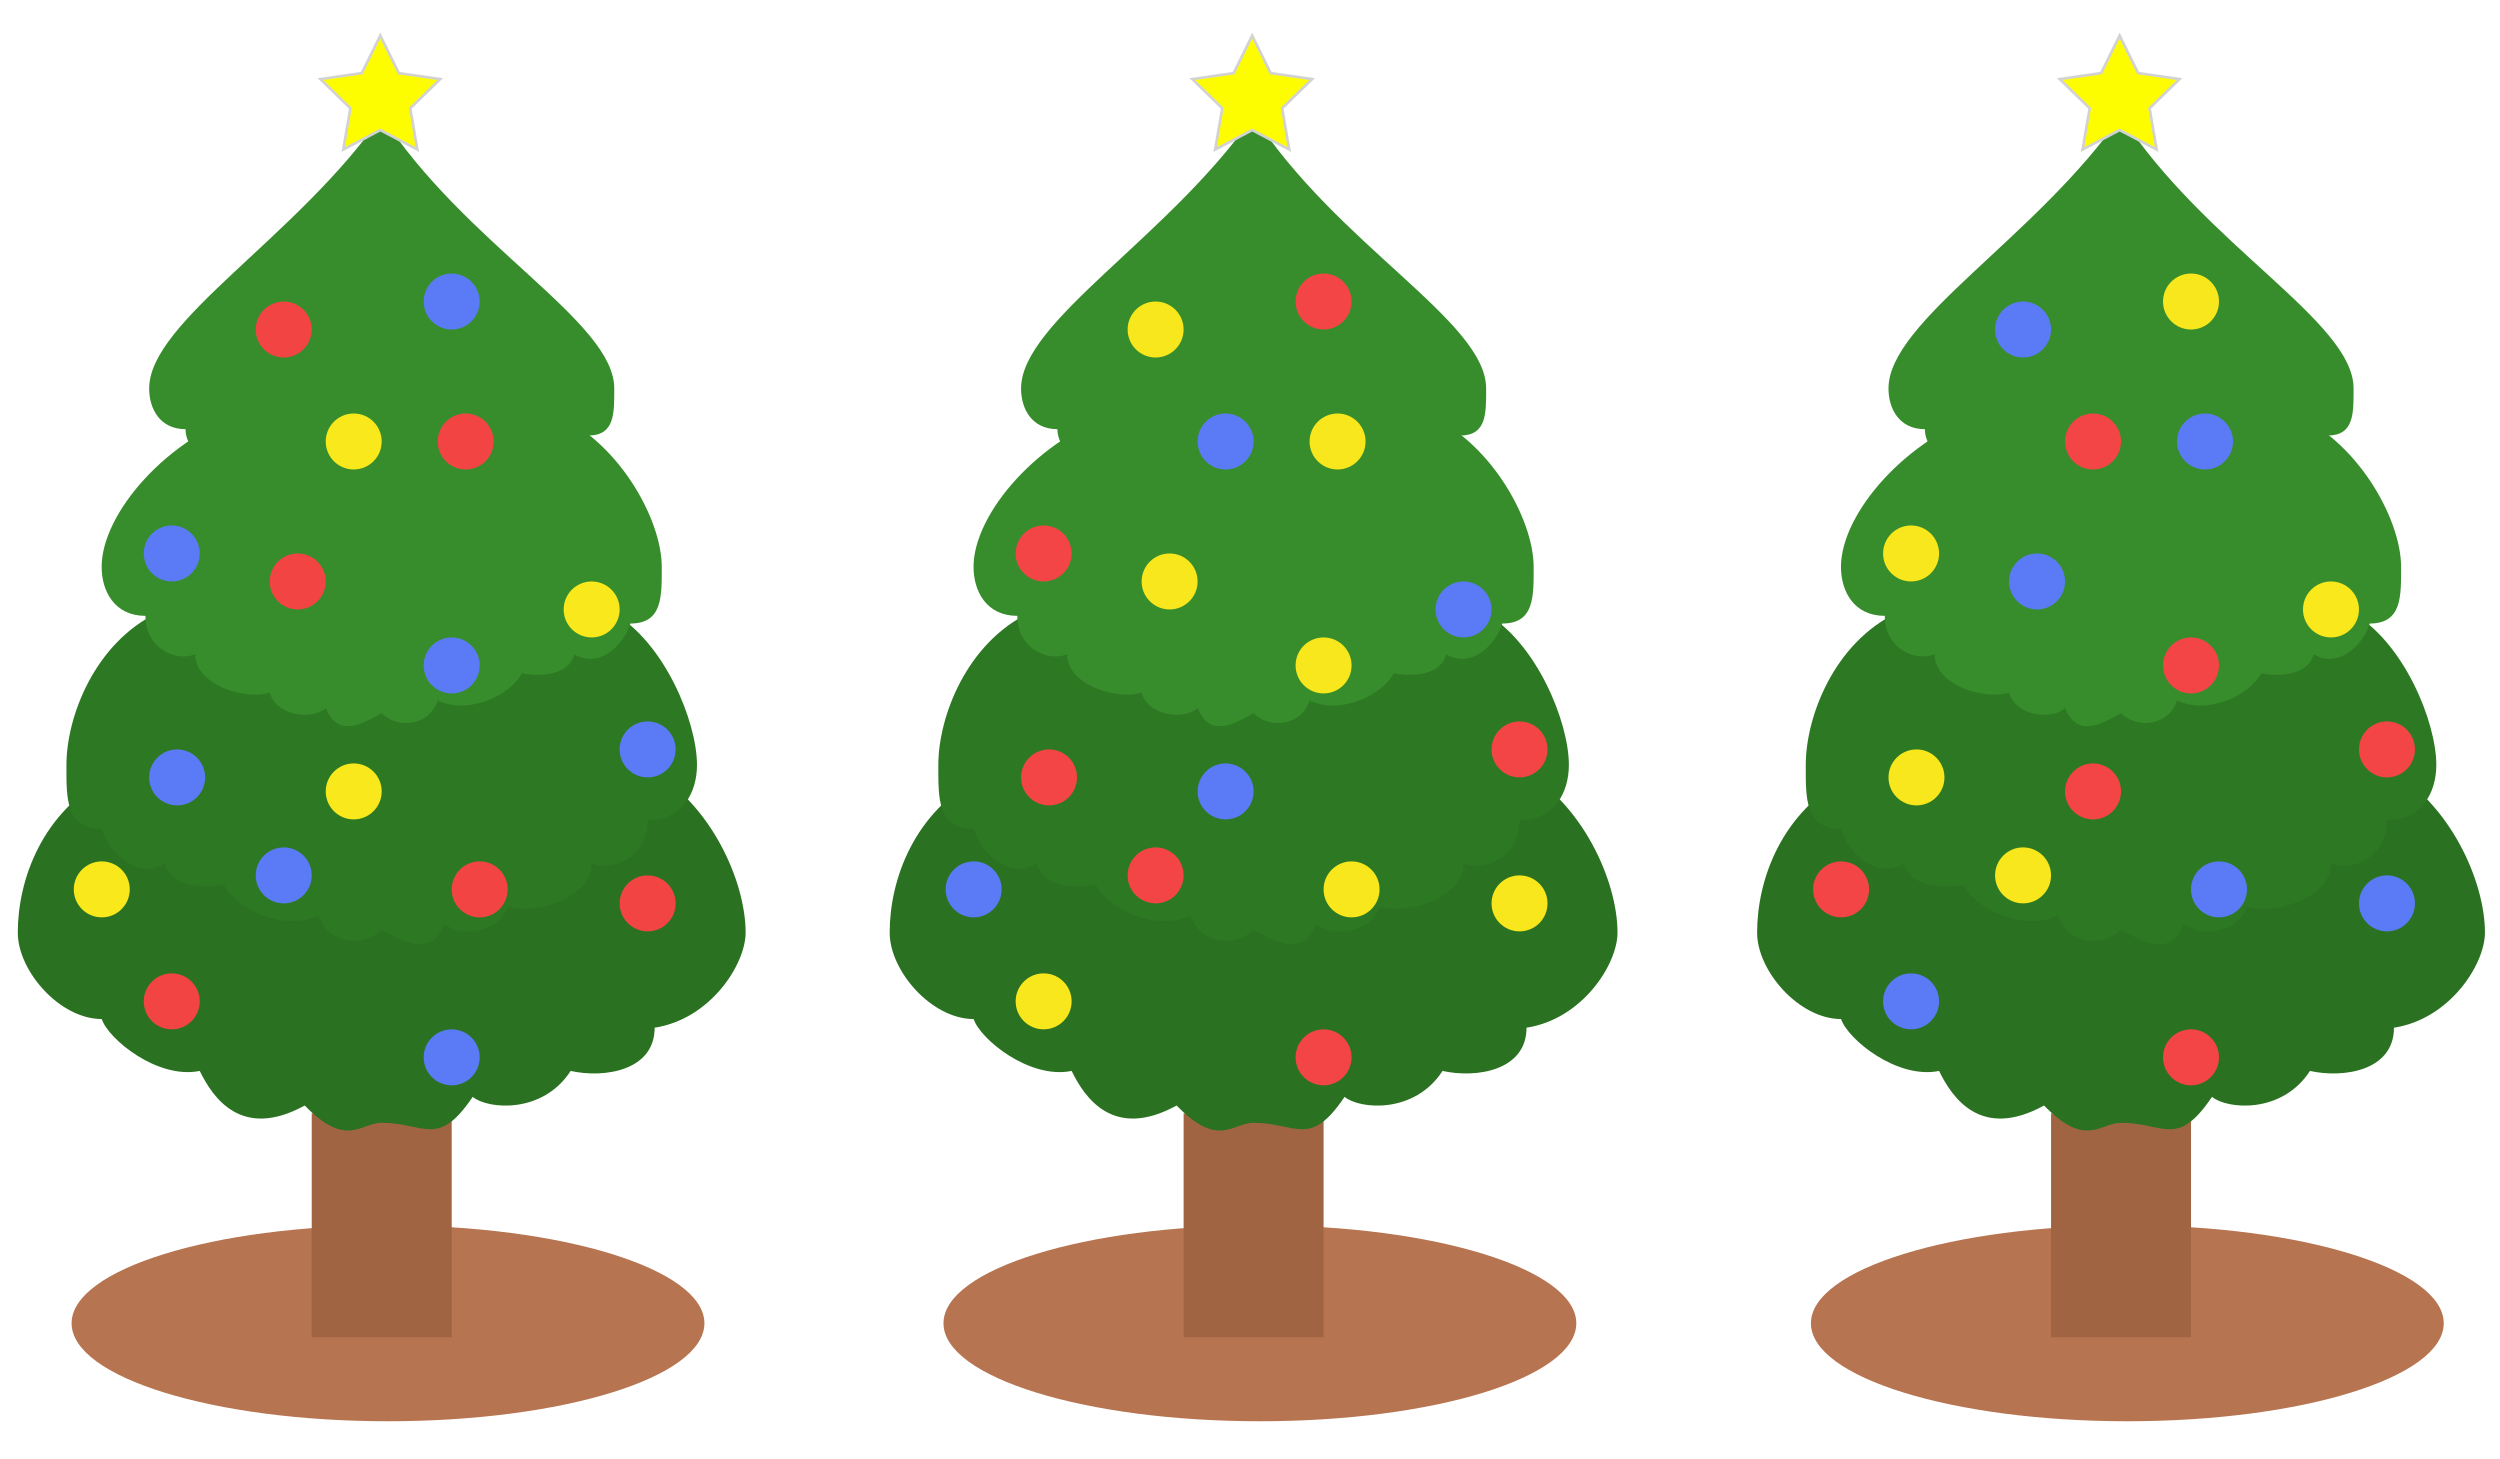 <?xml version="1.0" encoding="UTF-8" standalone="no"?>
<svg width="281px" height="164px" viewBox="0 0 281 164" version="1.1" xmlns="http://www.w3.org/2000/svg" xmlns:xlink="http://www.w3.org/1999/xlink" xmlns:sketch="http://www.bohemiancoding.com/sketch/ns">
    <!-- Generator: Sketch 3.2.1 (9971) - http://www.bohemiancoding.com/sketch -->
    <title>tree</title>
    <desc>Created with Sketch.</desc>
    <defs>
        <filter x="-50%" y="-50%" width="200%" height="200%" filterUnits="objectBoundingBox" id="filter-1">
            <feOffset dx="0" dy="-2" in="SourceAlpha" result="shadowOffsetInner1"></feOffset>
            <feGaussianBlur stdDeviation="1.5" in="shadowOffsetInner1" result="shadowBlurInner1"></feGaussianBlur>
            <feComposite in="shadowBlurInner1" in2="SourceAlpha" operator="arithmetic" k2="-1" k3="1" result="shadowInnerInner1"></feComposite>
            <feColorMatrix values="0 0 0 0 0   0 0 0 0 0   0 0 0 0 0  0 0 0 0.35 0" in="shadowInnerInner1" type="matrix" result="shadowMatrixInner1"></feColorMatrix>
            <feMerge>
                <feMergeNode in="SourceGraphic"></feMergeNode>
                <feMergeNode in="shadowMatrixInner1"></feMergeNode>
            </feMerge>
        </filter>
        <filter x="-50%" y="-50%" width="200%" height="200%" filterUnits="objectBoundingBox" id="filter-2">
            <feOffset dx="0" dy="-2" in="SourceAlpha" result="shadowOffsetInner1"></feOffset>
            <feGaussianBlur stdDeviation="1.5" in="shadowOffsetInner1" result="shadowBlurInner1"></feGaussianBlur>
            <feComposite in="shadowBlurInner1" in2="SourceAlpha" operator="arithmetic" k2="-1" k3="1" result="shadowInnerInner1"></feComposite>
            <feColorMatrix values="0 0 0 0 0   0 0 0 0 0   0 0 0 0 0  0 0 0 0.35 0" in="shadowInnerInner1" type="matrix" result="shadowMatrixInner1"></feColorMatrix>
            <feMerge>
                <feMergeNode in="SourceGraphic"></feMergeNode>
                <feMergeNode in="shadowMatrixInner1"></feMergeNode>
            </feMerge>
        </filter>
        <filter x="-50%" y="-50%" width="200%" height="200%" filterUnits="objectBoundingBox" id="filter-3">
            <feOffset dx="0" dy="-2" in="SourceAlpha" result="shadowOffsetInner1"></feOffset>
            <feGaussianBlur stdDeviation="1.5" in="shadowOffsetInner1" result="shadowBlurInner1"></feGaussianBlur>
            <feComposite in="shadowBlurInner1" in2="SourceAlpha" operator="arithmetic" k2="-1" k3="1" result="shadowInnerInner1"></feComposite>
            <feColorMatrix values="0 0 0 0 0   0 0 0 0 0   0 0 0 0 0  0 0 0 0.35 0" in="shadowInnerInner1" type="matrix" result="shadowMatrixInner1"></feColorMatrix>
            <feMerge>
                <feMergeNode in="SourceGraphic"></feMergeNode>
                <feMergeNode in="shadowMatrixInner1"></feMergeNode>
            </feMerge>
        </filter>
        <filter x="-50%" y="-50%" width="200%" height="200%" filterUnits="objectBoundingBox" id="filter-4">
            <feOffset dx="0" dy="-2" in="SourceAlpha" result="shadowOffsetInner1"></feOffset>
            <feGaussianBlur stdDeviation="1.5" in="shadowOffsetInner1" result="shadowBlurInner1"></feGaussianBlur>
            <feComposite in="shadowBlurInner1" in2="SourceAlpha" operator="arithmetic" k2="-1" k3="1" result="shadowInnerInner1"></feComposite>
            <feColorMatrix values="0 0 0 0 0   0 0 0 0 0   0 0 0 0 0  0 0 0 0.35 0" in="shadowInnerInner1" type="matrix" result="shadowMatrixInner1"></feColorMatrix>
            <feMerge>
                <feMergeNode in="SourceGraphic"></feMergeNode>
                <feMergeNode in="shadowMatrixInner1"></feMergeNode>
            </feMerge>
        </filter>
        <filter x="-50%" y="-50%" width="200%" height="200%" filterUnits="objectBoundingBox" id="filter-5">
            <feOffset dx="0" dy="-2" in="SourceAlpha" result="shadowOffsetInner1"></feOffset>
            <feGaussianBlur stdDeviation="1.5" in="shadowOffsetInner1" result="shadowBlurInner1"></feGaussianBlur>
            <feComposite in="shadowBlurInner1" in2="SourceAlpha" operator="arithmetic" k2="-1" k3="1" result="shadowInnerInner1"></feComposite>
            <feColorMatrix values="0 0 0 0 0   0 0 0 0 0   0 0 0 0 0  0 0 0 0.35 0" in="shadowInnerInner1" type="matrix" result="shadowMatrixInner1"></feColorMatrix>
            <feMerge>
                <feMergeNode in="SourceGraphic"></feMergeNode>
                <feMergeNode in="shadowMatrixInner1"></feMergeNode>
            </feMerge>
        </filter>
        <filter x="-50%" y="-50%" width="200%" height="200%" filterUnits="objectBoundingBox" id="filter-6">
            <feOffset dx="0" dy="-2" in="SourceAlpha" result="shadowOffsetInner1"></feOffset>
            <feGaussianBlur stdDeviation="1.5" in="shadowOffsetInner1" result="shadowBlurInner1"></feGaussianBlur>
            <feComposite in="shadowBlurInner1" in2="SourceAlpha" operator="arithmetic" k2="-1" k3="1" result="shadowInnerInner1"></feComposite>
            <feColorMatrix values="0 0 0 0 0   0 0 0 0 0   0 0 0 0 0  0 0 0 0.35 0" in="shadowInnerInner1" type="matrix" result="shadowMatrixInner1"></feColorMatrix>
            <feMerge>
                <feMergeNode in="SourceGraphic"></feMergeNode>
                <feMergeNode in="shadowMatrixInner1"></feMergeNode>
            </feMerge>
        </filter>
        <filter x="-50%" y="-50%" width="200%" height="200%" filterUnits="objectBoundingBox" id="filter-7">
            <feOffset dx="0" dy="-2" in="SourceAlpha" result="shadowOffsetInner1"></feOffset>
            <feGaussianBlur stdDeviation="1.5" in="shadowOffsetInner1" result="shadowBlurInner1"></feGaussianBlur>
            <feComposite in="shadowBlurInner1" in2="SourceAlpha" operator="arithmetic" k2="-1" k3="1" result="shadowInnerInner1"></feComposite>
            <feColorMatrix values="0 0 0 0 0   0 0 0 0 0   0 0 0 0 0  0 0 0 0.35 0" in="shadowInnerInner1" type="matrix" result="shadowMatrixInner1"></feColorMatrix>
            <feMerge>
                <feMergeNode in="SourceGraphic"></feMergeNode>
                <feMergeNode in="shadowMatrixInner1"></feMergeNode>
            </feMerge>
        </filter>
        <filter x="-50%" y="-50%" width="200%" height="200%" filterUnits="objectBoundingBox" id="filter-8">
            <feOffset dx="0" dy="-2" in="SourceAlpha" result="shadowOffsetInner1"></feOffset>
            <feGaussianBlur stdDeviation="1.5" in="shadowOffsetInner1" result="shadowBlurInner1"></feGaussianBlur>
            <feComposite in="shadowBlurInner1" in2="SourceAlpha" operator="arithmetic" k2="-1" k3="1" result="shadowInnerInner1"></feComposite>
            <feColorMatrix values="0 0 0 0 0   0 0 0 0 0   0 0 0 0 0  0 0 0 0.35 0" in="shadowInnerInner1" type="matrix" result="shadowMatrixInner1"></feColorMatrix>
            <feMerge>
                <feMergeNode in="SourceGraphic"></feMergeNode>
                <feMergeNode in="shadowMatrixInner1"></feMergeNode>
            </feMerge>
        </filter>
        <filter x="-50%" y="-50%" width="200%" height="200%" filterUnits="objectBoundingBox" id="filter-9">
            <feOffset dx="0" dy="-2" in="SourceAlpha" result="shadowOffsetInner1"></feOffset>
            <feGaussianBlur stdDeviation="1.5" in="shadowOffsetInner1" result="shadowBlurInner1"></feGaussianBlur>
            <feComposite in="shadowBlurInner1" in2="SourceAlpha" operator="arithmetic" k2="-1" k3="1" result="shadowInnerInner1"></feComposite>
            <feColorMatrix values="0 0 0 0 0   0 0 0 0 0   0 0 0 0 0  0 0 0 0.35 0" in="shadowInnerInner1" type="matrix" result="shadowMatrixInner1"></feColorMatrix>
            <feMerge>
                <feMergeNode in="SourceGraphic"></feMergeNode>
                <feMergeNode in="shadowMatrixInner1"></feMergeNode>
            </feMerge>
        </filter>
        <filter x="-50%" y="-50%" width="200%" height="200%" filterUnits="objectBoundingBox" id="filter-10">
            <feOffset dx="0" dy="-2" in="SourceAlpha" result="shadowOffsetInner1"></feOffset>
            <feGaussianBlur stdDeviation="1.5" in="shadowOffsetInner1" result="shadowBlurInner1"></feGaussianBlur>
            <feComposite in="shadowBlurInner1" in2="SourceAlpha" operator="arithmetic" k2="-1" k3="1" result="shadowInnerInner1"></feComposite>
            <feColorMatrix values="0 0 0 0 0   0 0 0 0 0   0 0 0 0 0  0 0 0 0.35 0" in="shadowInnerInner1" type="matrix" result="shadowMatrixInner1"></feColorMatrix>
            <feMerge>
                <feMergeNode in="SourceGraphic"></feMergeNode>
                <feMergeNode in="shadowMatrixInner1"></feMergeNode>
            </feMerge>
        </filter>
        <filter x="-50%" y="-50%" width="200%" height="200%" filterUnits="objectBoundingBox" id="filter-11">
            <feOffset dx="0" dy="-2" in="SourceAlpha" result="shadowOffsetInner1"></feOffset>
            <feGaussianBlur stdDeviation="1.5" in="shadowOffsetInner1" result="shadowBlurInner1"></feGaussianBlur>
            <feComposite in="shadowBlurInner1" in2="SourceAlpha" operator="arithmetic" k2="-1" k3="1" result="shadowInnerInner1"></feComposite>
            <feColorMatrix values="0 0 0 0 0   0 0 0 0 0   0 0 0 0 0  0 0 0 0.35 0" in="shadowInnerInner1" type="matrix" result="shadowMatrixInner1"></feColorMatrix>
            <feMerge>
                <feMergeNode in="SourceGraphic"></feMergeNode>
                <feMergeNode in="shadowMatrixInner1"></feMergeNode>
            </feMerge>
        </filter>
        <filter x="-50%" y="-50%" width="200%" height="200%" filterUnits="objectBoundingBox" id="filter-12">
            <feOffset dx="0" dy="-2" in="SourceAlpha" result="shadowOffsetInner1"></feOffset>
            <feGaussianBlur stdDeviation="1.5" in="shadowOffsetInner1" result="shadowBlurInner1"></feGaussianBlur>
            <feComposite in="shadowBlurInner1" in2="SourceAlpha" operator="arithmetic" k2="-1" k3="1" result="shadowInnerInner1"></feComposite>
            <feColorMatrix values="0 0 0 0 0   0 0 0 0 0   0 0 0 0 0  0 0 0 0.35 0" in="shadowInnerInner1" type="matrix" result="shadowMatrixInner1"></feColorMatrix>
            <feMerge>
                <feMergeNode in="SourceGraphic"></feMergeNode>
                <feMergeNode in="shadowMatrixInner1"></feMergeNode>
            </feMerge>
        </filter>
    </defs>
    <g id="Page-1" stroke="none" stroke-width="1" fill="none" fill-rule="evenodd" sketch:type="MSPage">
        <g id="tree" sketch:type="MSArtboardGroup">
            <g id="Group" sketch:type="MSLayerGroup" transform="translate(2, 4)">
                <ellipse id="Oval-303" fill="#B67450" sketch:type="MSShapeGroup" cx="41.612" cy="144.736" rx="35.564" ry="11.013"></ellipse>
                <rect id="Rectangle-516" fill="#A16443" sketch:type="MSShapeGroup" x="33.038" y="121.138" width="15.732" height="25.172"></rect>
                <path d="M9.439,112.541 C10.172,114.804 15.732,119.343 20.452,118.372 C21.934,121.423 25.172,126.146 32.251,122.259 C36.971,127.118 38.544,124.202 40.904,124.202 C45.712,124.202 47.197,127.118 51.13,121.287 C52.842,122.698 58.996,123.23 62.142,118.372 C65.877,119.211 71.582,118.372 71.582,113.513 C77.875,112.541 81.808,106.37 81.808,102.823 C81.808,97.06 77.888,88.204 70.795,84.359 C63.355,80.326 52.469,81.444 40.904,81.444 C29.681,81.444 17.616,81.506 10.226,85.331 C2.74,89.205 0,96.881 0,102.823 C0,107.142 4.72,112.541 9.439,112.541 Z" id="Oval-304" fill="#2A7121" filter="url(#filter-1)" sketch:type="MSShapeGroup"></path>
                <path d="M9.439,91.161 C10.167,93.728 13.372,96.992 16.519,95.049 C17.305,97.964 21.383,97.825 23.185,97.454 C24.469,100.097 29.891,102.823 33.824,100.879 C34.611,103.795 38.544,104.766 40.904,102.505 C43.264,103.795 46.41,105.738 47.983,101.851 C49.717,103.457 54.276,102.823 55.063,99.908 C58.209,100.879 64.502,98.936 64.502,95.049 C66.862,96.02 70.795,94.399 70.795,90.19 C74.728,90.19 76.341,87.056 76.341,83.983 C76.341,79.137 72.692,70.168 66.862,66.867 C60.387,63.2 51.202,65.461 40.904,65.461 C31.696,65.461 22.033,63.857 15.732,66.867 C8.641,70.254 5.467,78.567 5.467,83.983 C5.467,87.725 5.35,91.161 9.439,91.161 Z" id="Oval-304" fill="#2D7823" filter="url(#filter-2)" sketch:type="MSShapeGroup"></path>
                <path d="M68.854,68.086 C68.208,70.366 65.36,73.266 62.565,71.539 C61.866,74.129 58.244,74.005 56.643,73.676 C55.503,76.024 50.686,78.445 47.192,76.719 C46.494,79.308 43,80.172 40.904,78.163 C38.807,79.308 36.012,81.035 34.615,77.582 C33.075,79.009 29.025,78.445 28.326,75.855 C25.531,76.719 19.941,74.992 19.941,71.539 C17.845,72.402 14.351,70.962 14.351,67.223 C10.857,67.223 9.425,64.439 9.425,61.71 C9.425,55.716 16.796,47.161 25.958,44.284 C30.688,42.8 34.985,45.256 40.904,45.256 C48.002,45.256 54.517,42.213 59.782,44.284 C67.414,47.287 72.383,56.333 72.383,61.71 C72.383,65.034 72.486,68.086 68.854,68.086 Z" id="Oval-304" fill="#378D2C" filter="url(#filter-3)" sketch:type="MSShapeGroup"></path>
                <path d="M64.112,46.956 C63.575,48.849 62.929,52.799 57.423,49.884 C57.423,53.771 52.703,54.743 50.343,53.771 C49.396,55.721 42.644,56.991 40.904,55.323 C39.163,56.275 32.831,56.893 32.251,54.743 C29.93,55.46 25.172,53.723 25.172,50.856 C23.431,51.573 18.856,49.345 18.856,46.24 C15.955,46.24 14.766,43.928 14.766,41.662 C14.766,34.117 31.464,24.618 40.904,11.013 C50.343,25.589 67.042,34.117 67.042,41.662 C67.042,44.422 67.128,46.956 64.112,46.956 Z" id="Oval-304" fill="#378D2C" filter="url(#filter-4)" sketch:type="MSShapeGroup"></path>
                <polygon id="Star-1" stroke="#D2D2D2" stroke-width="0.3" fill="#FEFD00" sketch:type="MSShapeGroup" points="40.746 10.619 36.585 12.807 37.38 8.173 34.013 4.892 38.666 4.216 40.746 0 42.827 4.216 47.479 4.892 44.113 8.173 44.908 12.807 "></polygon>
                <ellipse id="Oval-308" fill="#F34444" sketch:type="MSShapeGroup" cx="29.891" cy="33.038" rx="3.146" ry="3.146"></ellipse>
                <ellipse id="Oval-308" fill="#F34444" sketch:type="MSShapeGroup" cx="70.795" cy="97.54" rx="3.146" ry="3.146"></ellipse>
                <ellipse id="Oval-308" fill="#F34444" sketch:type="MSShapeGroup" cx="17.305" cy="108.552" rx="3.146" ry="3.146"></ellipse>
                <ellipse id="Oval-308" fill="#F34444" sketch:type="MSShapeGroup" cx="31.464" cy="61.356" rx="3.146" ry="3.146"></ellipse>
                <ellipse id="Oval-308" fill="#F34444" sketch:type="MSShapeGroup" cx="50.343" cy="45.623" rx="3.146" ry="3.146"></ellipse>
                <ellipse id="Oval-308" fill="#F34444" sketch:type="MSShapeGroup" cx="51.916" cy="95.967" rx="3.146" ry="3.146"></ellipse>
                <ellipse id="Oval-308" fill="#5A7BF5" sketch:type="MSShapeGroup" cx="29.891" cy="94.393" rx="3.146" ry="3.146"></ellipse>
                <ellipse id="Oval-308" fill="#5A7BF5" sketch:type="MSShapeGroup" cx="70.795" cy="80.234" rx="3.146" ry="3.146"></ellipse>
                <ellipse id="Oval-308" fill="#5A7BF5" sketch:type="MSShapeGroup" cx="17.305" cy="58.209" rx="3.146" ry="3.146"></ellipse>
                <ellipse id="Oval-308" fill="#5A7BF5" sketch:type="MSShapeGroup" cx="48.77" cy="29.891" rx="3.146" ry="3.146"></ellipse>
                <ellipse id="Oval-308" fill="#5A7BF5" sketch:type="MSShapeGroup" cx="17.912" cy="83.381" rx="3.146" ry="3.146"></ellipse>
                <ellipse id="Oval-308" fill="#5A7BF5" sketch:type="MSShapeGroup" cx="48.77" cy="70.795" rx="3.146" ry="3.146"></ellipse>
                <ellipse id="Oval-308" fill="#5A7BF5" sketch:type="MSShapeGroup" cx="48.77" cy="114.845" rx="3.146" ry="3.146"></ellipse>
                <ellipse id="Oval-308" fill="#F8E81C" sketch:type="MSShapeGroup" cx="9.439" cy="95.967" rx="3.146" ry="3.146"></ellipse>
                <ellipse id="Oval-308" fill="#F8E81C" sketch:type="MSShapeGroup" cx="37.757" cy="84.954" rx="3.146" ry="3.146"></ellipse>
                <ellipse id="Oval-308" fill="#F8E81C" sketch:type="MSShapeGroup" cx="37.757" cy="45.623" rx="3.146" ry="3.146"></ellipse>
                <ellipse id="Oval-308" fill="#F8E81C" sketch:type="MSShapeGroup" cx="64.502" cy="64.502" rx="3.146" ry="3.146"></ellipse>
            </g>
            <g id="Group" sketch:type="MSLayerGroup" transform="translate(100, 4)">
                <ellipse id="Oval-303" fill="#B67450" sketch:type="MSShapeGroup" cx="41.612" cy="144.736" rx="35.564" ry="11.013"></ellipse>
                <rect id="Rectangle-516" fill="#A16443" sketch:type="MSShapeGroup" x="33.038" y="121.138" width="15.732" height="25.172"></rect>
                <path d="M9.439,112.541 C10.172,114.804 15.732,119.343 20.452,118.372 C21.934,121.423 25.172,126.146 32.251,122.259 C36.971,127.118 38.544,124.202 40.904,124.202 C45.712,124.202 47.197,127.118 51.13,121.287 C52.842,122.698 58.996,123.23 62.142,118.372 C65.877,119.211 71.582,118.372 71.582,113.513 C77.875,112.541 81.808,106.37 81.808,102.823 C81.808,97.06 77.888,88.204 70.795,84.359 C63.355,80.326 52.469,81.444 40.904,81.444 C29.681,81.444 17.616,81.506 10.226,85.331 C2.74,89.205 0,96.881 0,102.823 C0,107.142 4.72,112.541 9.439,112.541 Z" id="Oval-304" fill="#2A7121" filter="url(#filter-5)" sketch:type="MSShapeGroup"></path>
                <path d="M9.439,91.161 C10.167,93.728 13.372,96.992 16.519,95.049 C17.305,97.964 21.383,97.825 23.185,97.454 C24.469,100.097 29.891,102.823 33.824,100.879 C34.611,103.795 38.544,104.766 40.904,102.505 C43.264,103.795 46.41,105.738 47.983,101.851 C49.717,103.457 54.276,102.823 55.063,99.908 C58.209,100.879 64.502,98.936 64.502,95.049 C66.862,96.02 70.795,94.399 70.795,90.19 C74.728,90.19 76.341,87.056 76.341,83.983 C76.341,79.137 72.692,70.168 66.862,66.867 C60.387,63.2 51.202,65.461 40.904,65.461 C31.696,65.461 22.033,63.857 15.732,66.867 C8.641,70.254 5.467,78.567 5.467,83.983 C5.467,87.725 5.35,91.161 9.439,91.161 Z" id="Oval-304" fill="#2D7823" filter="url(#filter-6)" sketch:type="MSShapeGroup"></path>
                <path d="M68.854,68.086 C68.208,70.366 65.36,73.266 62.565,71.539 C61.866,74.129 58.244,74.005 56.643,73.676 C55.503,76.024 50.686,78.445 47.192,76.719 C46.494,79.308 43,80.172 40.904,78.163 C38.807,79.308 36.012,81.035 34.615,77.582 C33.075,79.009 29.025,78.445 28.326,75.855 C25.531,76.719 19.941,74.992 19.941,71.539 C17.845,72.402 14.351,70.962 14.351,67.223 C10.857,67.223 9.425,64.439 9.425,61.71 C9.425,55.716 16.796,47.161 25.958,44.284 C30.688,42.8 34.985,45.256 40.904,45.256 C48.002,45.256 54.517,42.213 59.782,44.284 C67.414,47.287 72.383,56.333 72.383,61.71 C72.383,65.034 72.486,68.086 68.854,68.086 Z" id="Oval-304" fill="#378D2C" filter="url(#filter-7)" sketch:type="MSShapeGroup"></path>
                <path d="M64.112,46.956 C63.575,48.849 62.929,52.799 57.423,49.884 C57.423,53.771 52.703,54.743 50.343,53.771 C49.396,55.721 42.644,56.991 40.904,55.323 C39.163,56.275 32.831,56.893 32.251,54.743 C29.93,55.46 25.172,53.723 25.172,50.856 C23.431,51.573 18.856,49.345 18.856,46.24 C15.955,46.24 14.766,43.928 14.766,41.662 C14.766,34.117 31.464,24.618 40.904,11.013 C50.343,25.589 67.042,34.117 67.042,41.662 C67.042,44.422 67.128,46.956 64.112,46.956 Z" id="Oval-304" fill="#378D2C" filter="url(#filter-8)" sketch:type="MSShapeGroup"></path>
                <polygon id="Star-1" stroke="#D2D2D2" stroke-width="0.3" fill="#FEFD00" sketch:type="MSShapeGroup" points="40.746 10.619 36.585 12.807 37.38 8.173 34.013 4.892 38.666 4.216 40.746 0 42.827 4.216 47.479 4.892 44.113 8.173 44.908 12.807 "></polygon>
                <ellipse id="Oval-308" fill="#F8E71C" sketch:type="MSShapeGroup" cx="29.891" cy="33.038" rx="3.146" ry="3.146"></ellipse>
                <ellipse id="Oval-308" fill="#F8E71C" sketch:type="MSShapeGroup" cx="70.795" cy="97.54" rx="3.146" ry="3.146"></ellipse>
                <ellipse id="Oval-308" fill="#F8E71C" sketch:type="MSShapeGroup" cx="17.305" cy="108.552" rx="3.146" ry="3.146"></ellipse>
                <ellipse id="Oval-308" fill="#F8E71C" sketch:type="MSShapeGroup" cx="31.464" cy="61.356" rx="3.146" ry="3.146"></ellipse>
                <ellipse id="Oval-308" fill="#F8E71C" sketch:type="MSShapeGroup" cx="50.343" cy="45.623" rx="3.146" ry="3.146"></ellipse>
                <ellipse id="Oval-308" fill="#F8E71C" sketch:type="MSShapeGroup" cx="51.916" cy="95.967" rx="3.146" ry="3.146"></ellipse>
                <ellipse id="Oval-308" fill="#F34545" sketch:type="MSShapeGroup" cx="29.891" cy="94.393" rx="3.146" ry="3.146"></ellipse>
                <ellipse id="Oval-308" fill="#F34545" sketch:type="MSShapeGroup" cx="70.795" cy="80.234" rx="3.146" ry="3.146"></ellipse>
                <ellipse id="Oval-308" fill="#F34545" sketch:type="MSShapeGroup" cx="17.305" cy="58.209" rx="3.146" ry="3.146"></ellipse>
                <ellipse id="Oval-308" fill="#F34545" sketch:type="MSShapeGroup" cx="48.77" cy="29.891" rx="3.146" ry="3.146"></ellipse>
                <ellipse id="Oval-308" fill="#F34545" sketch:type="MSShapeGroup" cx="17.912" cy="83.381" rx="3.146" ry="3.146"></ellipse>
                <ellipse id="Oval-308" fill="#F8E71C" sketch:type="MSShapeGroup" cx="48.77" cy="70.795" rx="3.146" ry="3.146"></ellipse>
                <ellipse id="Oval-308" fill="#F34545" sketch:type="MSShapeGroup" cx="48.77" cy="114.845" rx="3.146" ry="3.146"></ellipse>
                <ellipse id="Oval-308" fill="#5A7BF5" sketch:type="MSShapeGroup" cx="9.439" cy="95.967" rx="3.146" ry="3.146"></ellipse>
                <ellipse id="Oval-308" fill="#5A7BF5" sketch:type="MSShapeGroup" cx="37.757" cy="84.954" rx="3.146" ry="3.146"></ellipse>
                <ellipse id="Oval-308" fill="#5A7BF5" sketch:type="MSShapeGroup" cx="37.757" cy="45.623" rx="3.146" ry="3.146"></ellipse>
                <ellipse id="Oval-308" fill="#5A7BF5" sketch:type="MSShapeGroup" cx="64.502" cy="64.502" rx="3.146" ry="3.146"></ellipse>
            </g>
            <g id="Group" sketch:type="MSLayerGroup" transform="translate(197, 4)">
                <ellipse id="Oval-303" fill="#B67450" sketch:type="MSShapeGroup" cx="42.112" cy="144.736" rx="35.564" ry="11.013"></ellipse>
                <rect id="Rectangle-516" fill="#A16443" sketch:type="MSShapeGroup" x="33.538" y="121.138" width="15.732" height="25.172"></rect>
                <path d="M9.939,112.541 C10.672,114.804 16.232,119.343 20.952,118.372 C22.434,121.423 25.672,126.146 32.751,122.259 C37.471,127.118 39.044,124.202 41.404,124.202 C46.212,124.202 47.697,127.118 51.63,121.287 C53.342,122.698 59.496,123.23 62.642,118.372 C66.377,119.211 72.082,118.372 72.082,113.513 C78.375,112.541 82.308,106.37 82.308,102.823 C82.308,97.06 78.388,88.204 71.295,84.359 C63.855,80.326 52.969,81.444 41.404,81.444 C30.181,81.444 18.116,81.506 10.726,85.331 C3.24,89.205 0.5,96.881 0.5,102.823 C0.5,107.142 5.22,112.541 9.939,112.541 Z" id="Oval-304" fill="#2A7121" filter="url(#filter-9)" sketch:type="MSShapeGroup"></path>
                <path d="M9.939,91.161 C10.667,93.728 13.872,96.992 17.019,95.049 C17.805,97.964 21.883,97.825 23.685,97.454 C24.969,100.097 30.391,102.823 34.324,100.879 C35.111,103.795 39.044,104.766 41.404,102.505 C43.764,103.795 46.91,105.738 48.483,101.851 C50.217,103.457 54.776,102.823 55.563,99.908 C58.709,100.879 65.002,98.936 65.002,95.049 C67.362,96.02 71.295,94.399 71.295,90.19 C75.228,90.19 76.841,87.056 76.841,83.983 C76.841,79.137 73.192,70.168 67.362,66.867 C60.887,63.2 51.702,65.461 41.404,65.461 C32.196,65.461 22.533,63.857 16.232,66.867 C9.141,70.254 5.967,78.567 5.967,83.983 C5.967,87.725 5.85,91.161 9.939,91.161 Z" id="Oval-304" fill="#2D7823" filter="url(#filter-10)" sketch:type="MSShapeGroup"></path>
                <path d="M69.354,68.086 C68.708,70.366 65.86,73.266 63.065,71.539 C62.366,74.129 58.744,74.005 57.143,73.676 C56.003,76.024 51.186,78.445 47.692,76.719 C46.994,79.308 43.5,80.172 41.404,78.163 C39.307,79.308 36.512,81.035 35.115,77.582 C33.575,79.009 29.525,78.445 28.826,75.855 C26.031,76.719 20.441,74.992 20.441,71.539 C18.345,72.402 14.851,70.962 14.851,67.223 C11.357,67.223 9.925,64.439 9.925,61.71 C9.925,55.716 17.296,47.161 26.458,44.284 C31.188,42.8 35.485,45.256 41.404,45.256 C48.502,45.256 55.017,42.213 60.282,44.284 C67.914,47.287 72.883,56.333 72.883,61.71 C72.883,65.034 72.986,68.086 69.354,68.086 Z" id="Oval-304" fill="#378D2C" filter="url(#filter-11)" sketch:type="MSShapeGroup"></path>
                <path d="M64.612,46.956 C64.075,48.849 63.429,52.799 57.923,49.884 C57.923,53.771 53.203,54.743 50.843,53.771 C49.896,55.721 43.144,56.991 41.404,55.323 C39.663,56.275 33.331,56.893 32.751,54.743 C30.43,55.46 25.672,53.723 25.672,50.856 C23.931,51.573 19.356,49.345 19.356,46.24 C16.455,46.24 15.266,43.928 15.266,41.662 C15.266,34.117 31.964,24.618 41.404,11.013 C50.843,25.589 67.542,34.117 67.542,41.662 C67.542,44.422 67.628,46.956 64.612,46.956 Z" id="Oval-304" fill="#378D2C" filter="url(#filter-12)" sketch:type="MSShapeGroup"></path>
                <polygon id="Star-1" stroke="#D2D2D2" stroke-width="0.3" fill="#FEFD00" sketch:type="MSShapeGroup" points="41.246 10.619 37.085 12.807 37.88 8.173 34.513 4.892 39.166 4.216 41.246 0 43.327 4.216 47.979 4.892 44.613 8.173 45.408 12.807 "></polygon>
                <ellipse id="Oval-308" fill="#5A7BF5" sketch:type="MSShapeGroup" cx="30.391" cy="33.038" rx="3.146" ry="3.146"></ellipse>
                <ellipse id="Oval-308" fill="#5A7BF5" sketch:type="MSShapeGroup" cx="71.295" cy="97.54" rx="3.146" ry="3.146"></ellipse>
                <ellipse id="Oval-308" fill="#5A7BF5" sketch:type="MSShapeGroup" cx="17.805" cy="108.552" rx="3.146" ry="3.146"></ellipse>
                <ellipse id="Oval-308" fill="#5A7BF5" sketch:type="MSShapeGroup" cx="31.964" cy="61.356" rx="3.146" ry="3.146"></ellipse>
                <ellipse id="Oval-308" fill="#5A7BF5" sketch:type="MSShapeGroup" cx="50.843" cy="45.623" rx="3.146" ry="3.146"></ellipse>
                <ellipse id="Oval-308" fill="#5A7BF5" sketch:type="MSShapeGroup" cx="52.416" cy="95.967" rx="3.146" ry="3.146"></ellipse>
                <ellipse id="Oval-308" fill="#F8E71C" sketch:type="MSShapeGroup" cx="30.391" cy="94.393" rx="3.146" ry="3.146"></ellipse>
                <ellipse id="Oval-308" fill="#F34545" sketch:type="MSShapeGroup" cx="71.295" cy="80.234" rx="3.146" ry="3.146"></ellipse>
                <ellipse id="Oval-308" fill="#F8E71C" sketch:type="MSShapeGroup" cx="17.805" cy="58.209" rx="3.146" ry="3.146"></ellipse>
                <ellipse id="Oval-308" fill="#F8E71C" sketch:type="MSShapeGroup" cx="49.27" cy="29.891" rx="3.146" ry="3.146"></ellipse>
                <ellipse id="Oval-308" fill="#F8E71C" sketch:type="MSShapeGroup" cx="18.412" cy="83.381" rx="3.146" ry="3.146"></ellipse>
                <ellipse id="Oval-308" fill="#F34545" sketch:type="MSShapeGroup" cx="49.27" cy="70.795" rx="3.146" ry="3.146"></ellipse>
                <ellipse id="Oval-308" fill="#F34545" sketch:type="MSShapeGroup" cx="49.27" cy="114.845" rx="3.146" ry="3.146"></ellipse>
                <ellipse id="Oval-308" fill="#F34545" sketch:type="MSShapeGroup" cx="9.939" cy="95.967" rx="3.146" ry="3.146"></ellipse>
                <ellipse id="Oval-308" fill="#F34545" sketch:type="MSShapeGroup" cx="38.257" cy="84.954" rx="3.146" ry="3.146"></ellipse>
                <ellipse id="Oval-308" fill="#F34545" sketch:type="MSShapeGroup" cx="38.257" cy="45.623" rx="3.146" ry="3.146"></ellipse>
                <ellipse id="Oval-308" fill="#F8E81C" sketch:type="MSShapeGroup" cx="65.002" cy="64.502" rx="3.146" ry="3.146"></ellipse>
            </g>
        </g>
    </g>
</svg>